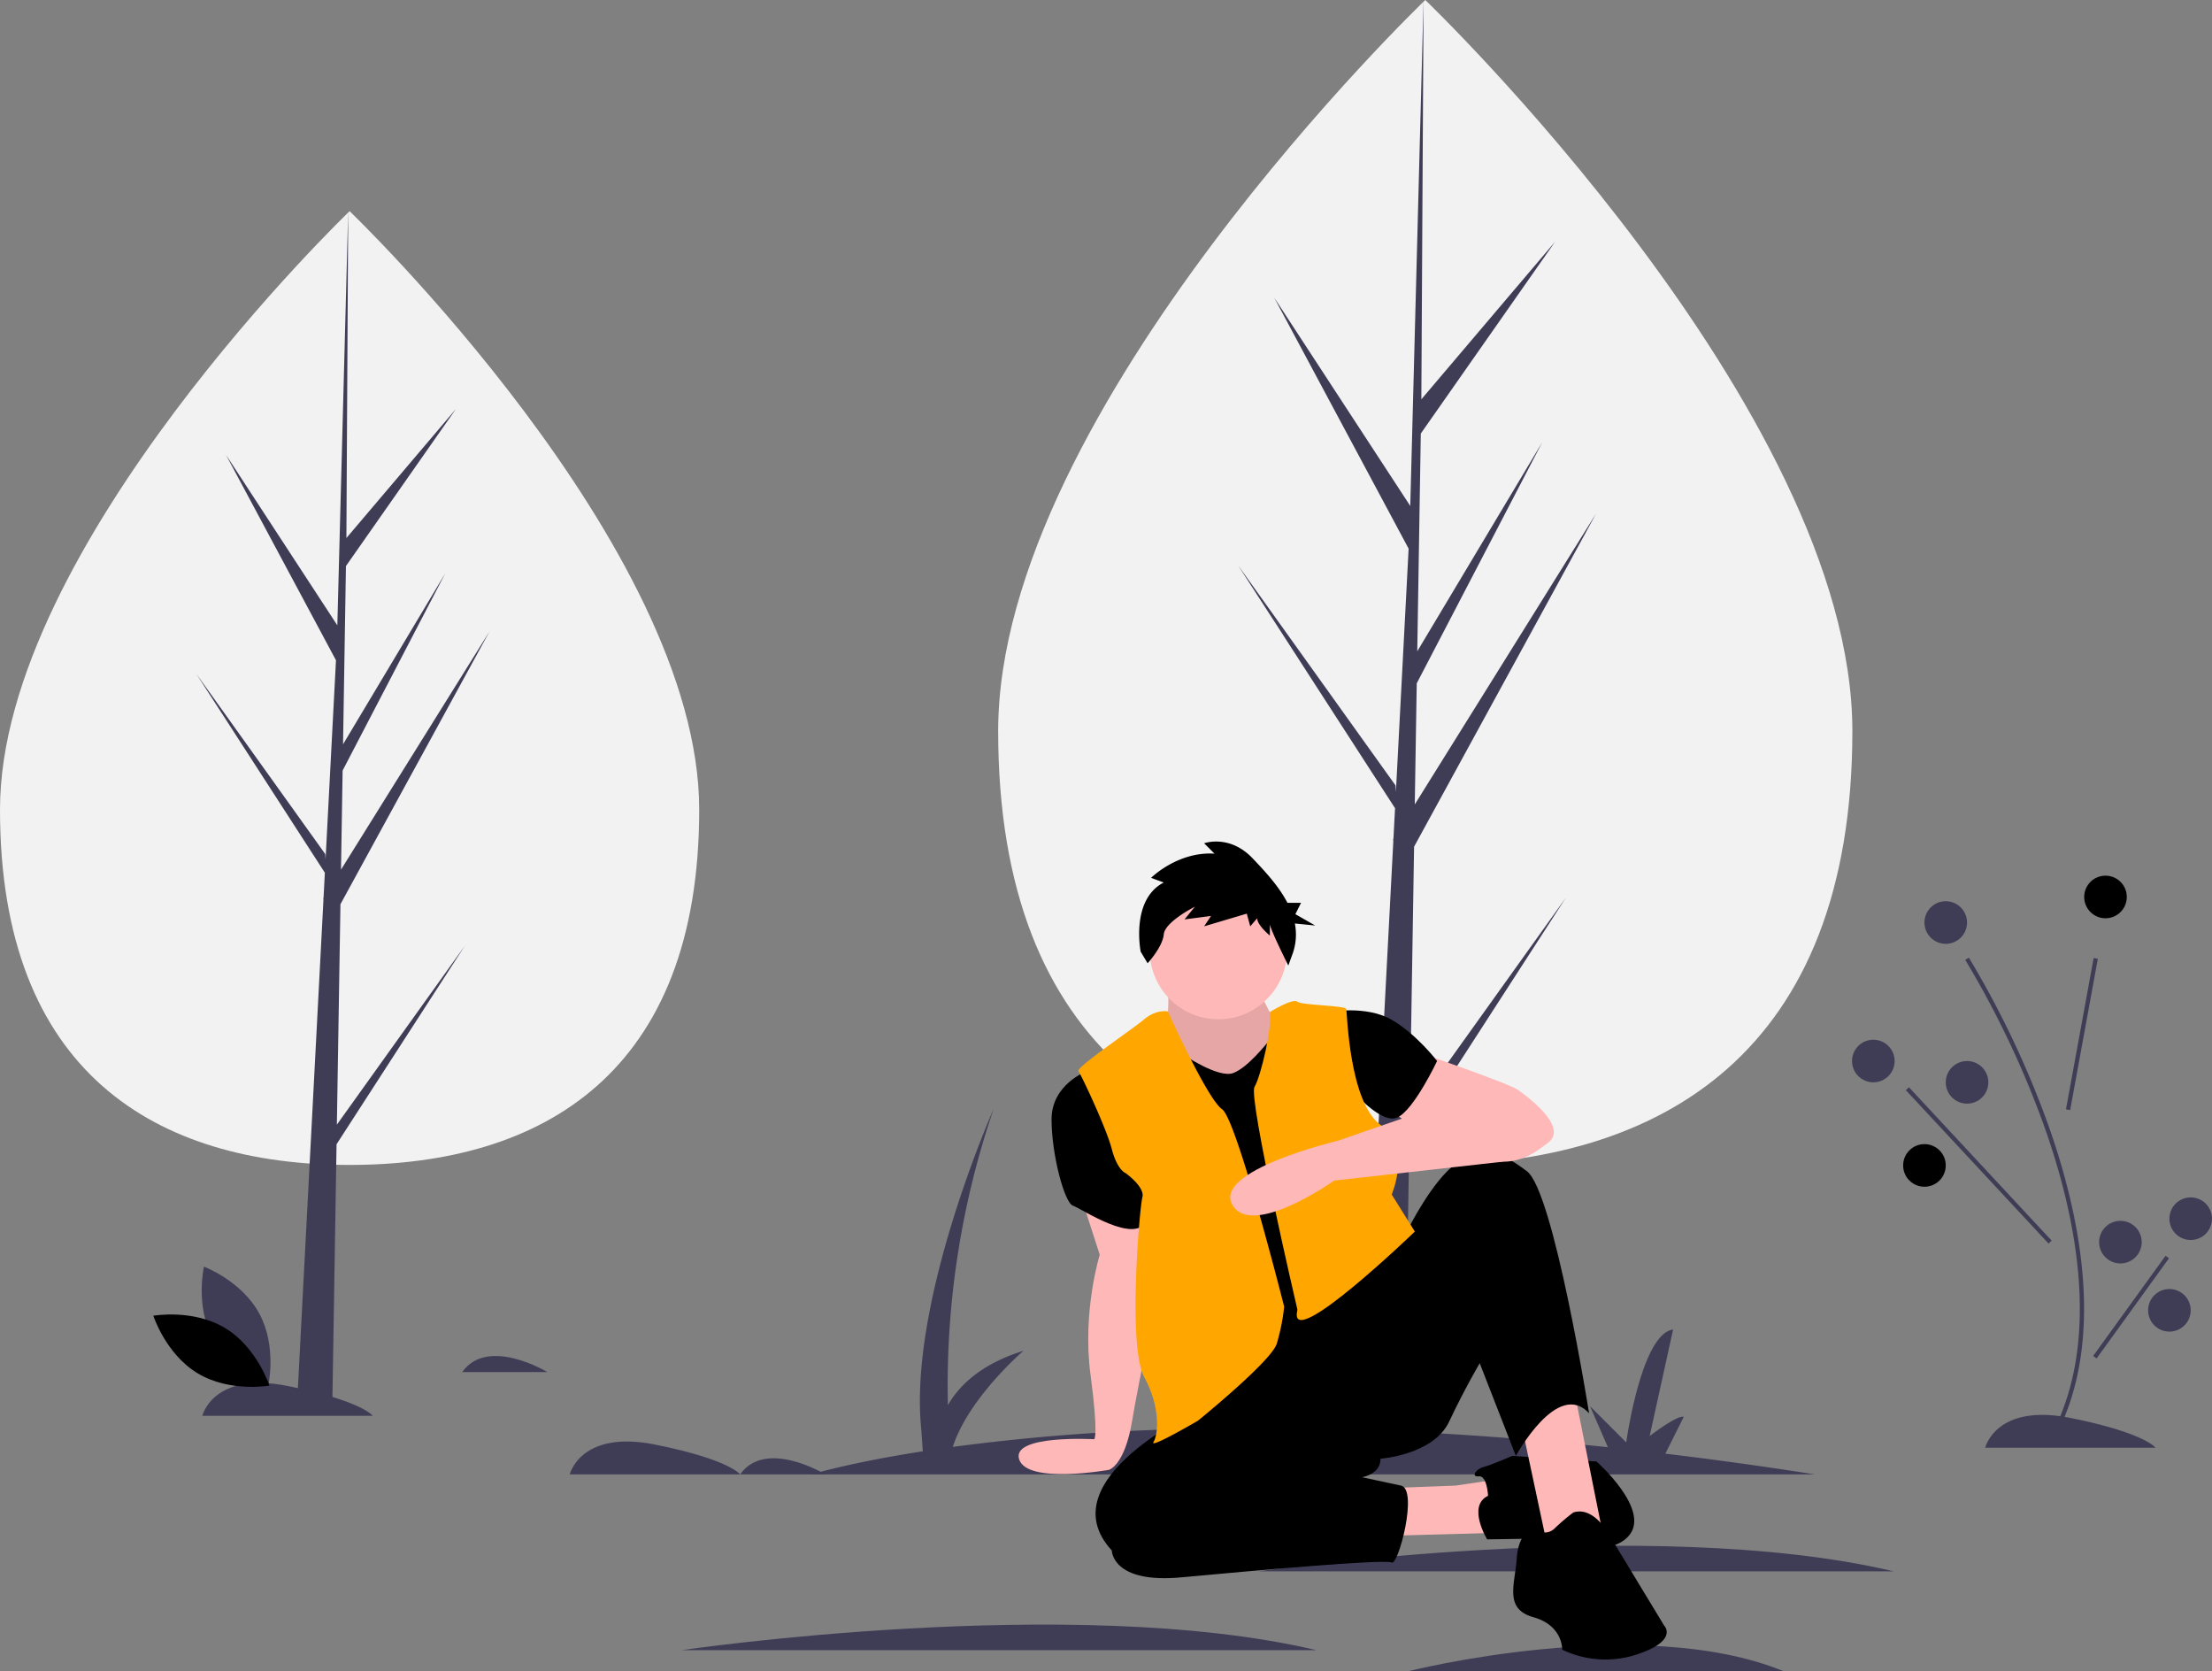 <svg height="784.406" id="ffb37006-6823-47d5-b4b5-21f07e9e71a0" viewBox="0 0 1038.483 784.406"
     width="1038.483" xmlns="http://www.w3.org/2000/svg">
    <rect x="0" y="0" width="1038.483" height="784.406" fill="#808080" stroke="none"/>
    <title>a_moment_to_relax</title>
    <path d="M348.242,749.776s5-21,40-14,40,14,40,14Z" fill="#3f3d56"
          transform="translate(-80.758 -57.797)"/>
    <path d="M175.742,722.276s5-21,40-14,40,14,40,14Z" fill="#3f3d56"
          transform="translate(-80.758 -57.797)"/>
    <path d="M468.242,749.776s-28-17-40,0Z" fill="#3f3d56"
          transform="translate(-80.758 -57.797)"/>
    <path d="M337.742,701.776s-28-17-40,0Z" fill="#3f3d56"
          transform="translate(-80.758 -57.797)"/>
    <path
            d="M180.667,686.157c8.336,15.46,26.028,22.096,26.028,22.096s4.177-18.429-4.159-33.888-26.028-22.096-26.028-22.096S172.331,670.697,180.667,686.157Z"
            fill="#3f3d56" transform="translate(-80.758 -57.797)"/>
    <path
            d="M186.397,681.07c15.05,9.055,20.846,27.04,20.846,27.04s-18.605,3.305-33.655-5.75-20.846-27.04-20.846-27.04S171.347,672.016,186.397,681.07Z"
            fill="#000000" transform="translate(-80.758 -57.797)"/>
    <path d="M1012.742,737.276s5-21,40-14,40,14,40,14Z" fill="#3f3d56"
          transform="translate(-80.758 -57.797)"/>
    <path
            d="M932.742,749.776q-36.476-5.71-70.143-9.714l8.643-17.286c-3-1-16,9-16,9l11-50c-15,2-22,53-22,53l-17-17,8.368,19.247c-68.681-7.217-127.947-9.469-177.766-8.952l7.397-14.795c-3-1-16,9-16,9l11-50c-15,2-22,53-22,53l-17-17,8.863,20.386a997.848,997.848,0,0,0-102.023,8.216c7.382-22.996,33.159-45.102,33.159-45.102-19.821,6.166-30.132,16.212-35.469,25.525a401.561,401.561,0,0,1,21.469-139.025s-40,90-34,150l.761,10.658c-34.799,5.429-52.261,10.842-52.261,10.842Z"
            fill="#3f3d56" transform="translate(-80.758 -57.797)"/>
    <path d="M671.742,795.276s184-27,298,0" fill="#3f3d56"
          transform="translate(-80.758 -57.797)"/>
    <path d="M400.742,832.276s184-27,298,0" fill="#3f3d56"
          transform="translate(-80.758 -57.797)"/>
    <path d="M741.742,842.203s108.98-27.639,176.5,0" fill="#3f3d56"
          transform="translate(-80.758 -57.797)"/>
    <path
            d="M1046.13,731.235l-1.777-.918c23.082-44.624,10.739-102.575-3.679-143.332a439.291,439.291,0,0,0-37.278-78.675l1.69-1.068a441.537,441.537,0,0,1,37.472,79.075C1057.11,627.447,1069.54,685.976,1046.13,731.235Z"
            fill="#3f3d56" transform="translate(-80.758 -57.797)"/>
    <rect fill="#3f3d56" height="1.999"
          transform="matrix(0.18, -0.984, 0.984, 0.18, 252.432, 1428.342)"
          width="72.18" x="1021.652" y="542.276"/>
    <rect fill="#3f3d56" height="98.351"
          transform="translate(-222.21 792.104) rotate(-42.94)" width="2.001" x="1008.741"
          y="555.6"/>
    <rect fill="#3f3d56" height="2"
          transform="translate(-176.975 1096.476) rotate(-54.137)" width="58.009" x="1052.237"
          y="670.276"/>
    <circle cx="988.483" cy="420.979" fill="#000000" r="10"/>
    <circle cx="879.483" cy="497.979" fill="#3f3d56" r="10"/>
    <circle cx="923.483" cy="507.979" fill="#3f3d56" r="10"/>
    <circle cx="903.483" cy="546.979" fill="#000000" r="10"/>
    <circle cx="1028.483" cy="571.979" fill="#3f3d56" r="10"/>
    <circle cx="995.483" cy="582.979" fill="#3f3d56" r="10"/>
    <circle cx="1018.483" cy="614.979" fill="#3f3d56" r="10"/>
    <circle cx="913.483" cy="432.979" fill="#3f3d56" r="10"/>
    <path
            d="M409.021,437.768c0,123.61-73.484,166.77-164.132,166.77s-164.132-43.16-164.132-166.77S244.89,156.907,244.89,156.907,409.021,314.158,409.021,437.768Z"
            fill="#f2f2f2" transform="translate(-80.758 -57.797)"/>
    <polygon fill="#3f3d56"
             points="158.153 527.833 159.833 424.383 229.79 296.4 160.097 408.154 160.852 361.639 209.067 269.044 161.052 349.329 161.052 349.329 162.412 265.669 214.04 191.952 162.625 252.514 163.474 99.11 158.138 302.188 158.576 293.811 106.085 213.464 157.735 309.893 152.844 403.327 152.698 400.847 92.185 316.294 152.515 409.608 151.903 421.293 151.794 421.469 151.844 422.428 139.435 659.478 156.014 659.478 158.003 537.037 218.185 443.952 158.153 527.833"/>
    <path
            d="M950.405,400.919c0,151.011-89.774,203.739-200.516,203.739S549.374,551.93,549.374,400.919,749.89,57.797,749.89,57.797,950.405,249.907,950.405,400.919Z"
            fill="#f2f2f2" transform="translate(-80.758 -57.797)"/>
    <polygon fill="#3f3d56"
             points="661.827 523.761 663.88 397.378 749.345 241.024 664.202 377.552 665.126 320.725 724.028 207.605 665.37 305.687 665.37 305.687 667.03 203.481 730.104 113.423 667.291 187.409 668.329 0 661.809 248.096 662.345 237.861 598.218 139.704 661.317 257.508 655.341 371.654 655.164 368.625 581.236 265.329 654.94 379.328 654.192 393.603 654.059 393.818 654.12 394.99 638.96 684.589 659.214 684.589 661.645 535.005 735.167 421.285 661.827 523.761"/>
    <path
            d="M587.926,618.414l9.137,28.282s-8.267,26.541-4.351,56.128,1.74,30.457,1.74,30.457-39.126-2.252-35.21,9.495,42.172,4.863,42.172,4.863,7.347-1.978,10.828-22.863,12.232-61.111,12.232-61.111l-8.229-37.975Z"
            fill="#ffb8b8" transform="translate(-80.758 -57.797)"/>
    <path
            d="M590.971,560.545s-16.534,6.091-16.534,22.625,6.091,39.159,10.007,40.464,30.022,19.144,34.808,6.527S590.971,560.545,590.971,560.545Z"
            fill="#000000" transform="translate(-80.758 -57.797)"/>
    <polygon fill="#ffb8b8"
             points="648.575 698.544 683.383 697.239 709.925 693.323 702.093 719.429 637.698 721.169 648.575 698.544"/>
    <path
            d="M779.37,759.822s-.435-9.572-4.351-9.137-1.305-3.481,2.176-4.351,13.488-5.221,13.488-5.221L830.277,743.723s25.671,22.625,15.229,34.808-37.419,1.305-37.419,1.305l-29.152.435S769.363,764.608,779.37,759.822Z"
            fill="#000000" transform="translate(-80.758 -57.797)"/>
    <polygon fill="#ffb8b8"
             points="714.276 668.522 726.893 727.696 753 722.475 738.206 648.507 722.542 640.24 714.276 668.522"/>
    <path
            d="M644.924,718.922s-73.097,33.068-42.205,66.57c0,0,0,15.664,32.633,12.618s95.722-8.702,98.768-6.962,12.618-34.373,4.351-36.113-18.274-3.916-18.274-3.916,8.702-1.305,8.702-8.702c0,0,24.801-1.74,32.197-17.404s14.358-27.411,14.358-27.411l16.969,43.51s19.58-36.113,34.373-20.015c0,0-16.534-103.989-29.152-113.561s-21.32-12.618-33.068-3.916-22.625,30.892-22.625,30.892Z"
            fill="#000000" transform="translate(-80.758 -57.797)"/>
    <path
            d="M819.399,767.654a98.038,98.038,0,0,0-8.702,7.397c-3.481,3.481-8.267,1.74-8.702,0s-8.267,1.305-9.137,13.923-6.091,23.931,7.832,27.846,13.488,15.229,13.488,15.229a46.934,46.934,0,0,0,35.243,2.175c19.58-6.527,12.618-13.488,12.618-13.488l-26.106-43.075S828.972,764.608,819.399,767.654Z"
            fill="#000000" transform="translate(-80.758 -57.797)"/>
    <path
            d="M747.173,551.843s41.77,14.358,46.121,17.404,23.931,17.404,14.358,24.801-17.404,12.183-36.113,6.527-39.594-23.06-39.594-23.06Z"
            fill="#ffb8b8" transform="translate(-80.758 -57.797)"/>
    <path
            d="M705.403,532.699s16.534-3.046,28.282,3.481,21.755,19.58,21.755,19.58-10.878,23.06-18.709,26.541S714.54,568.377,714.54,568.377Z"
            fill="#000000" transform="translate(-80.758 -57.797)"/>
    <path
            d="M629.26,520.081s.435,16.969-1.305,18.709,20.885,53.082,45.686,30.457,5.656-31.762,5.656-31.762-9.137-16.969-8.702-18.709-40.464,0-40.464,0Z"
            fill="#ffb8b8" transform="translate(-80.758 -57.797)"/>
    <path
            d="M629.26,520.081s.435,16.969-1.305,18.709,20.885,53.082,45.686,30.457,5.656-31.762,5.656-31.762-9.137-16.969-8.702-18.709-40.464,0-40.464,0Z"
            opacity="0.1" transform="translate(-80.758 -57.797)"/>
    <path
            d="M636.222,552.713s16.534,11.313,23.495,8.702,15.664-13.923,16.534-14.793,45.251,88.326,45.251,88.326-6.527,32.633-23.931,42.205-17.187,17.186-19.362,23.713-30.24-20.667-30.24-20.667l-17.839-75.708V558.37Z"
            fill="#000000" transform="translate(-80.758 -57.797)"/>
    <path
            d="M629.043,532.481s-5.439-1.088-11.095,3.698-32.197,22.625-30.892,24.366,13.053,26.541,15.664,36.549,6.527,11.313,6.527,11.313,9.137,6.527,7.832,11.313-6.962,70.051.87,84.41,6.527,26.976,4.351,30.457,20.885-10.007,20.885-10.007,34.373-27.846,36.984-36.113a97.263,97.263,0,0,0,3.481-17.404s-22.19-87.89-29.152-92.677S629.043,532.481,629.043,532.481Z"
            fill="#ffa600" transform="translate(-80.758 -57.797)"/>
    <path
            d="M676.843,532.825s10.721-6.653,12.897-4.913,22.625,1.74,23.06,3.481,1.305,43.51,16.099,54.388,5.221,32.633,5.221,32.633l10.878,17.404s-59.173,56.994-55.258,37.419c.218-1.088,0-1.305,0-1.305s-23.06-98.768-20.015-103.989S678.304,539.043,676.843,532.825Z"
            fill="#ffa600" transform="translate(-80.758 -57.797)"/>
    <path
            d="M768.058,572.728,708.884,593.178s-58.739,13.923-49.602,30.022,47.861-11.313,47.861-11.313l78.8-8.829S817.224,576.644,768.058,572.728Z"
            fill="#ffb8b8" transform="translate(-80.758 -57.797)"/>
    <circle cx="571.997" cy="446.185" fill="#ffb8b8" r="32.197"/>
    <path
            d="M627.115,471.983l-5.956-2.166s12.453-12.453,29.779-11.37l-4.873-4.873s11.912-4.331,22.741,7.039c5.692,5.977,12.279,13.003,16.385,20.917h6.378l-2.662,5.324,9.317,5.324-9.563-.956a26.866,26.866,0,0,1-.905,13.789l-2.166,5.956s-8.663-17.326-8.663-19.492v5.414s-5.956-4.873-5.956-8.122l-3.249,3.79-1.624-5.956-20.033,5.956,3.249-4.873-12.453,1.624,4.873-5.956s-14.077,7.039-14.619,12.995c-.541,5.956-7.58,13.536-7.58,13.536l-3.249-5.414S611.413,480.105,627.115,471.983Z"
            fill="#000000" transform="translate(-80.758 -57.797)"/>
</svg>
